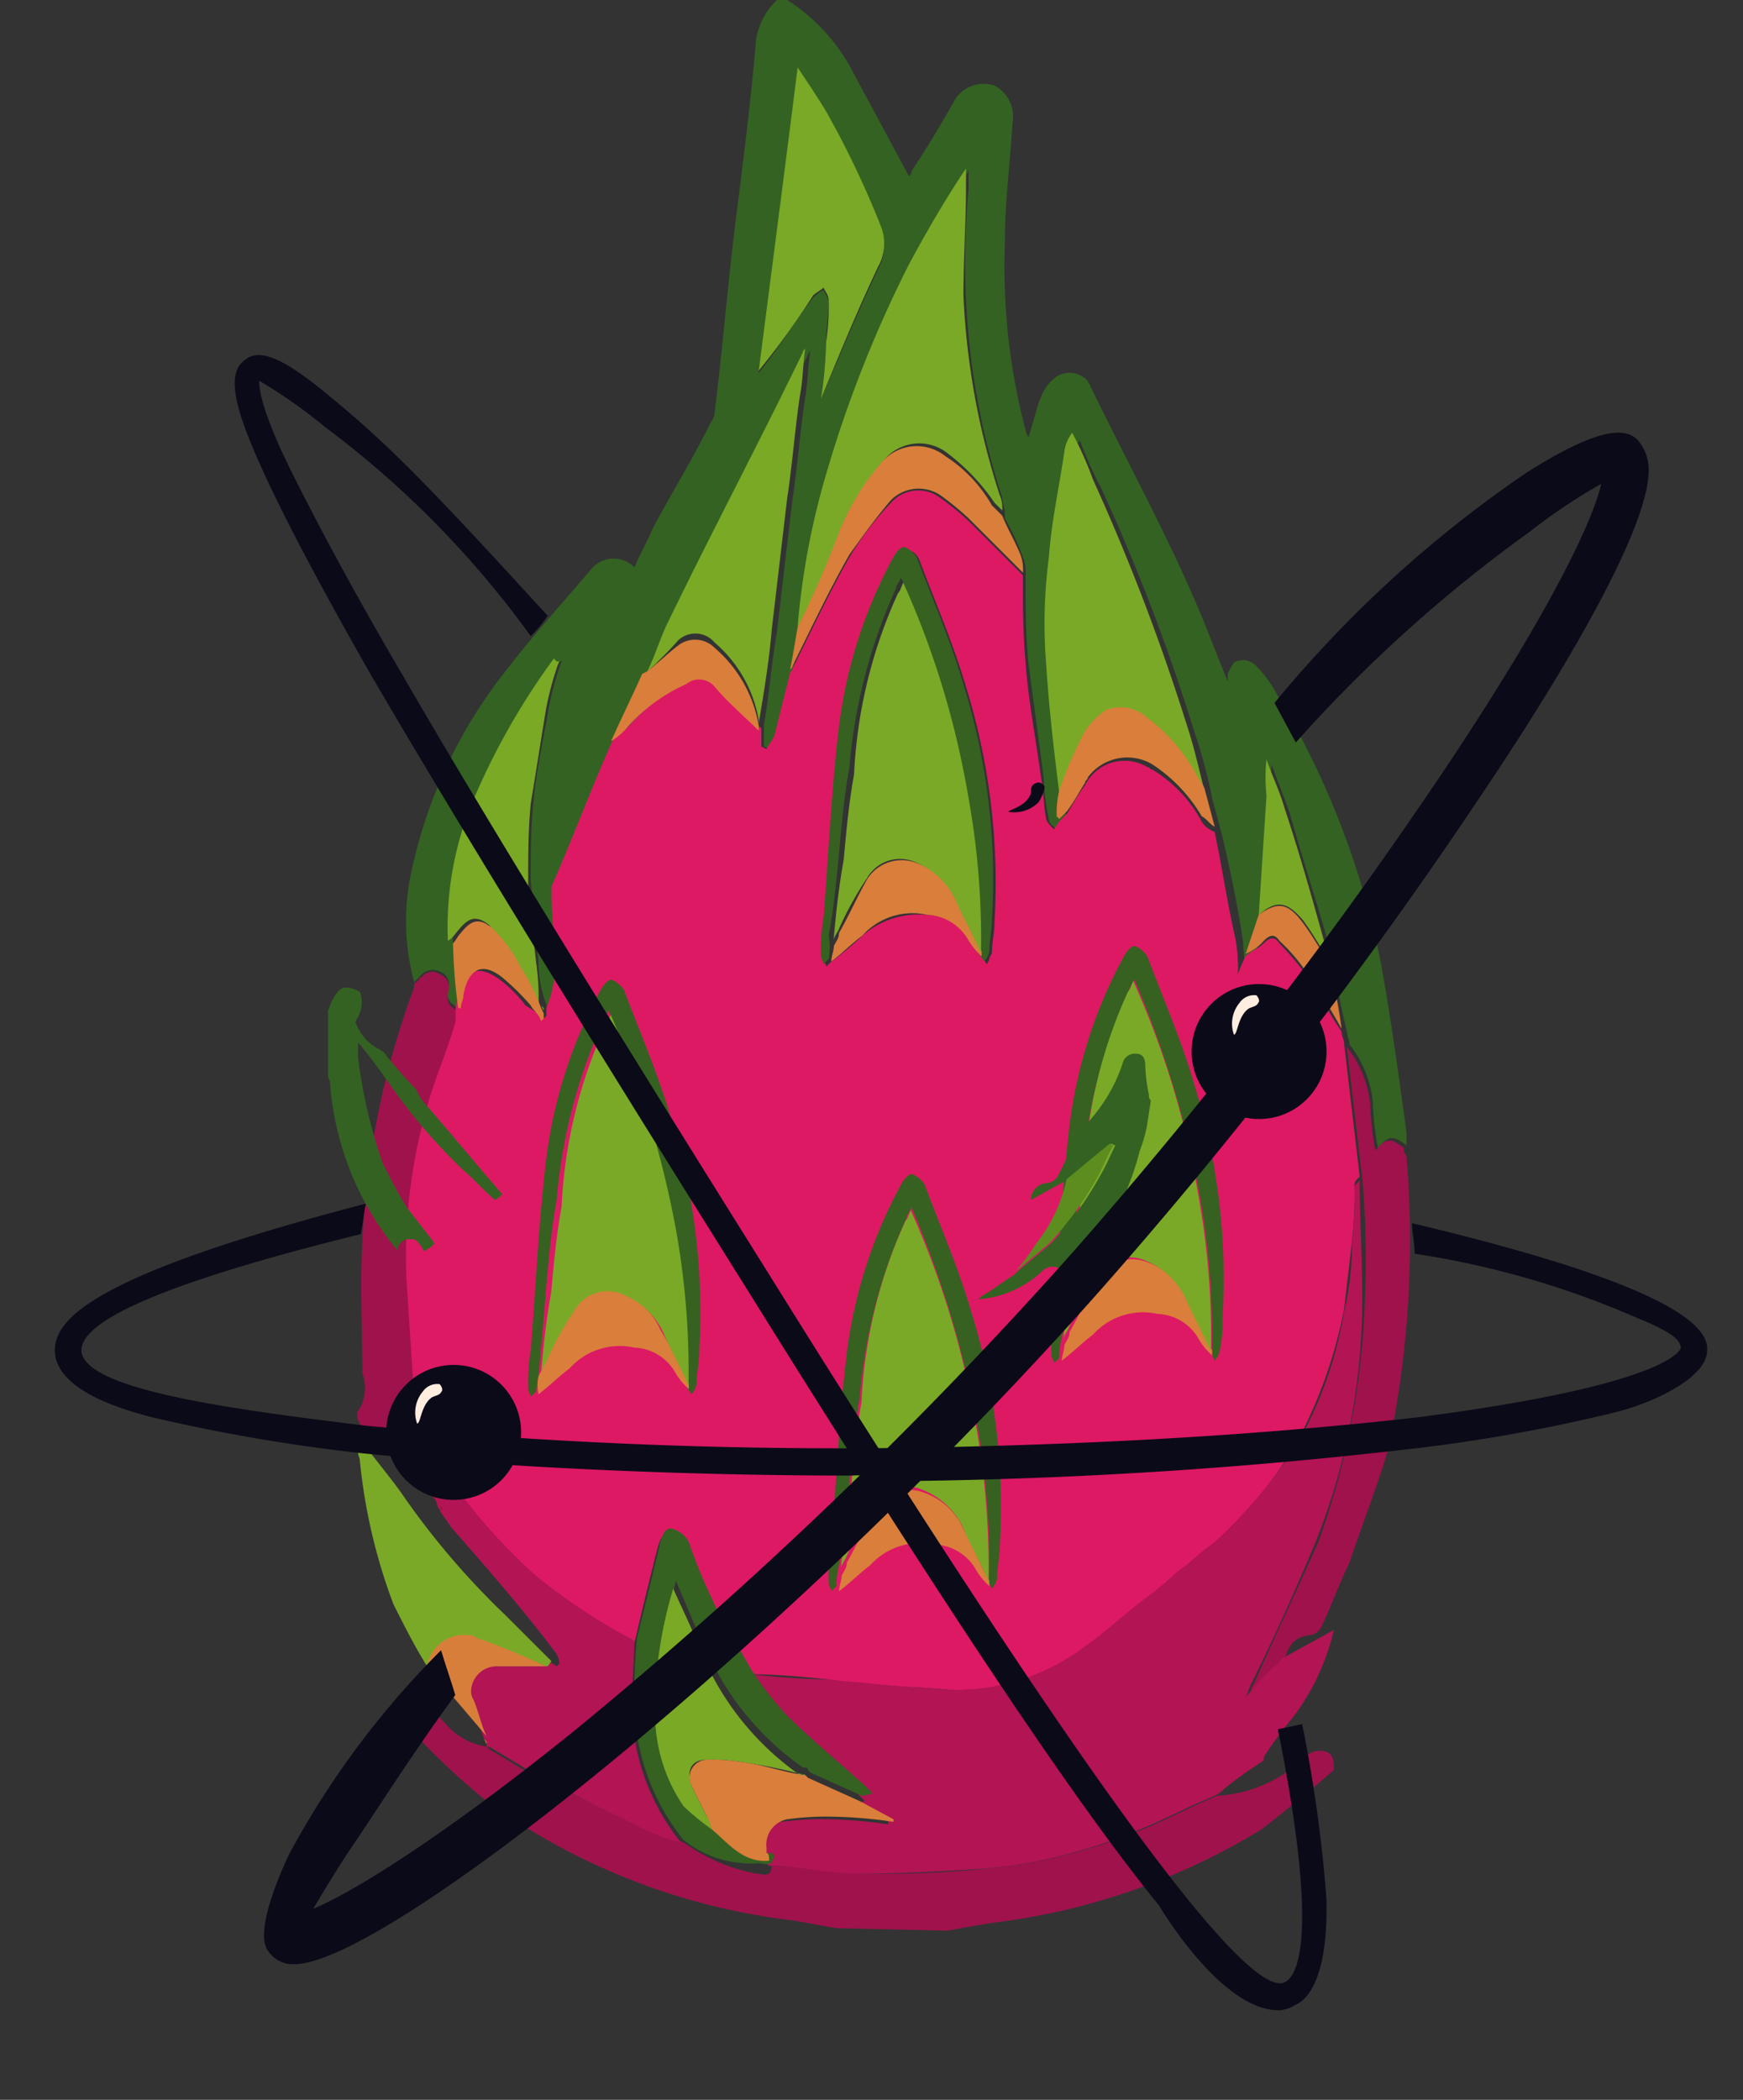 <svg xmlns="http://www.w3.org/2000/svg" xmlns:xlink="http://www.w3.org/1999/xlink" width="93" height="112" viewBox="0 0 93 112">
  <rect x="0" y="0" width="93" height="112" fill="#333333" stroke="none"/>
  <defs>
    <clipPath id="clip-Web_1920_1">
      <rect width="93" height="112"/>
    </clipPath>
  </defs>
  <g id="Web_1920_1" data-name="Web 1920 – 1" clip-path="url(#clip-Web_1920_1)">
    <rect width="93" height="112" fill="rgba(255,255,255,0)"/>
    <g id="Group_30" transform="translate(19.058 0.1)">
      <g id="Group_29" transform="translate(0 -0.1)">
        <g id="Path_138" transform="translate(2.607)">
          <path id="Caminho_1" data-name="Caminho 1" d="M2.32,52.289a12.362,12.362,0,0,1-.138-5.944A25.949,25.949,0,0,1,7.3,35.563c1.382-1.8,2.9-3.456,4.423-5.253a1.558,1.558,0,0,1,2.212-.276l.138.138c.276-.691.691-1.382.968-2.073C16,26.3,17.11,24.5,18.078,22.57c.138-.276.276-.415.276-.691.415-3.317.691-6.773,1.106-10.091s.829-6.5,1.106-9.814A3.8,3.8,0,0,1,21.672-.1h.553a10.082,10.082,0,0,1,3.594,4.009l2.9,5.391c.138-.138.138-.138.138-.276.829-1.244,1.659-2.626,2.35-3.87a1.831,1.831,0,0,1,2.073-.691A1.857,1.857,0,0,1,34.251,6.4c-.138,2.212-.415,4.285-.415,6.5a34.4,34.4,0,0,0,1.106,9.952c0,.138.138.276.138.415.276-.829.415-1.521.691-2.212a2.479,2.479,0,0,1,.691-.968,1.292,1.292,0,0,1,1.8.138c0,.138.138.138.138.276,2.212,4.562,4.7,8.985,6.5,13.685l.829,2.073v-.415c.138-.276.276-.691.553-.691a.916.916,0,0,1,.968.276,6.138,6.138,0,0,1,1.106,1.521,44.852,44.852,0,0,1,5.529,14.238c.553,3.041.968,6.082,1.382,9.123V61c-.691-.553-.968-.553-1.521.138a15.231,15.231,0,0,1-.276-2.488,5.953,5.953,0,0,0-1.244-3.041c0-.276-.138-.415-.138-.691a32.917,32.917,0,0,1-.691-3.594l-.138-.138h0v-.415c-.691-2.488-1.521-4.976-2.212-7.464-.276-.829-.691-1.8-.968-2.626a9.057,9.057,0,0,0,0,1.935c-.138,2.073-.276,4.285-.415,6.359l-.553,2.212a6.739,6.739,0,0,0-.415.968c0-.691-.138-1.382-.138-1.935-.276-1.935-.691-3.87-1.106-5.667l-.553-2.073a27.278,27.278,0,0,0-.968-3.594,105.006,105.006,0,0,0-4.976-12.993A19.583,19.583,0,0,1,37.845,23.4a1.255,1.255,0,0,0-.415.968c-.276,1.935-.691,3.732-.829,5.667s-.138,3.87-.138,5.806c.138,2.212.415,4.562.691,6.773l-.138,1.382.276.138H36.6c-.138-.138-.415-.276-.415-.553a12.1,12.1,0,0,1-.276-2.212l-.829-6.22c-.138-1.521-.138-3.041-.138-4.562a2.352,2.352,0,0,0-.138-.968,13.951,13.951,0,0,0-.968-2.073v-.276h0c0-.276-.138-.553-.138-.829A40.123,40.123,0,0,1,31.763,15.8,40.725,40.725,0,0,1,31.9,9.991V9.023c-1.106,1.659-2.073,3.317-3.041,5.114a65.039,65.039,0,0,0-4.423,11.2,40.433,40.433,0,0,0-1.521,8.155c-.138.829-.276,1.659-.415,2.35l-.829,3.317a3.022,3.022,0,0,1-.415.691l-.276-.138V38.6c.276-1.659.415-3.317.691-4.976l.829-7.05c.276-1.8.415-3.732.691-5.529.138-.829.138-1.659.276-2.488,0,.138-.138.138-.138.276-2.35,4.838-4.838,9.538-7.188,14.376-.415.829-.691,1.659-1.106,2.626h0l-.138.138c-.553,1.244-1.106,2.35-1.659,3.594h0l-.138.276c-1.106,2.488-2.073,5.114-3.179,7.6v.415a20.415,20.415,0,0,0,.138,2.9,6.157,6.157,0,0,1-.415,3.179l-.138-.138h0a6.411,6.411,0,0,1-.553-2.626c-.138-1.382-.276-2.9-.415-4.285,0-1.382,0-2.765.138-4.147.138-1.659.553-3.456.829-5.114a16.712,16.712,0,0,1,.691-2.488h0a.135.135,0,0,0-.138.138,33.58,33.58,0,0,0-4.147,7.188,16.862,16.862,0,0,0-1.521,7.741c.138,1.106.276,2.35.415,3.456-.553-.138-.829-.553-.691-.968a.714.714,0,0,0-.415-.968.851.851,0,0,0-.968.138Zm21.7-31.1c.968-2.212,1.935-4.562,3.041-6.911a2.5,2.5,0,0,0,.138-2.212,34.98,34.98,0,0,0-2.9-6.082,22.513,22.513,0,0,0-1.521-2.35Q21.741,11.926,20.7,19.8c1.106-1.382,1.935-2.765,2.9-4.009a1.908,1.908,0,0,1,.553-.415c.138.276.276.415.276.691,0,.691-.138,1.521-.138,2.212a22.754,22.754,0,0,1-.276,2.9Z" transform="translate(-1.886 0.1)" fill="#346222"/>
        </g>
        <g id="Path_139" transform="translate(3.041 91.342)">
          <path id="Caminho_2" data-name="Caminho 2" d="M24.731,77.481c-.829-.138-1.521-.276-2.35-.415A34.87,34.87,0,0,1,6.07,70.707a37.665,37.665,0,0,1-3.456-3.179c-.138-.138-.276-.415-.415-.553.138-.415.138-.829.691-.968.415-.138.691.276.968.553A3.592,3.592,0,0,0,6.07,67.8h0l.138.138,2.073,1.244c1.935.968,4.009,1.935,6.082,2.9.691.276,1.521.553,2.212.829a9.693,9.693,0,0,0,3.87,1.659c.276,0,.829.276.829-.415h.691c1.382.138,2.765.415,4.147.415a56.646,56.646,0,0,0,6.773-.276,28.327,28.327,0,0,0,8.155-2.073c1.382-.553,2.626-1.244,4.009-1.8a7.353,7.353,0,0,0,4.7-2.073,1.075,1.075,0,0,1,1.106-.276c.415.138.415.553.415.968-1.244,1.106-2.626,2.212-3.87,3.179A35.708,35.708,0,0,1,33.025,77.2c-.829.138-1.659.276-2.35.415Z" transform="translate(-2.2 -65.98)" fill="#a0124c"/>
        </g>
        <g id="Path_140" transform="translate(47.551 55.844)">
          <path id="Caminho_3" data-name="Caminho 3" d="M39.791,67.808c-.553,1.106-.968,2.35-1.521,3.456a.76.76,0,0,1-.691.415c-.691.138-.968.415-1.244,1.244-.138.138-.415.276-.553.553-.415.553-.968.968-1.382,1.521h0c.138-.276.138-.553.276-.691,1.106-2.488,2.35-5.114,3.456-7.6A41.652,41.652,0,0,0,40.62,53.708a48.836,48.836,0,0,0-.138-6.359l-.829-7.05A5.953,5.953,0,0,1,40.9,43.341a15.231,15.231,0,0,0,.276,2.488c.553-.691.829-.691,1.521-.138a.508.508,0,0,0,.138.415,53.779,53.779,0,0,1-.968,15.62C41.311,63.661,40.482,65.734,39.791,67.808Z" transform="translate(-34.4 -40.3)" fill="#a0124c"/>
        </g>
        <g id="Path_141" transform="translate(0 51.823)">
          <path id="Caminho_4" data-name="Caminho 4" d="M4.423,65.879c-.691-.829-1.382-1.659-2.212-2.488,0-.138-.276-.276-.415-.276A3.51,3.51,0,0,1,0,61.179V60.9a2.205,2.205,0,0,0,.276-2.073c0-2.35-.138-4.7,0-7.05A44.6,44.6,0,0,1,3.041,38.233c0-.138,0-.276.138-.276.138-.138.138-.276.276-.276a.683.683,0,0,1,.968-.138.714.714,0,0,1,.415.968.786.786,0,0,0,.553.968h.276v.691c-.553,1.521-1.106,3.041-1.521,4.562a22.26,22.26,0,0,0-1.382,8.985c0,2.073.276,4.285.415,6.359a12.448,12.448,0,0,0,.415,2.212c.138.276.138.691.276.968A14.682,14.682,0,0,0,4.423,65.879Z" transform="translate(0 -37.391)" fill="#a0124c"/>
        </g>
        <g id="Path_142" transform="translate(2.6 26.155)">
          <path id="Caminho_5" data-name="Caminho 5" d="M2.737,69.384c-.138-.691-.276-1.521-.415-2.212-.138-2.073-.276-4.147-.415-6.359A28.991,28.991,0,0,1,3.013,51.69c.415-1.521,1.106-3.041,1.521-4.562v-.691c0-.276.138-.415.138-.691.276-1.382,1.106-1.659,2.212-.829A6.553,6.553,0,0,1,8.266,46.3a5.851,5.851,0,0,1,.968.691l.138-.138v-.415a6.157,6.157,0,0,0,.415-3.179c0-.968-.138-1.935-.138-2.9v-.415c1.106-2.488,2.073-5.114,3.179-7.6l.138-.276h0c.276-.276.553-.415.829-.691a9.089,9.089,0,0,1,3.179-2.35,1.257,1.257,0,0,1,1.521.138c.829.829,1.521,1.659,2.35,2.35v.968l.276.138c.138-.276.276-.415.415-.691l.829-3.317c0-.138.138-.138.138-.276.968-1.935,1.935-4.009,3.041-5.944a16.037,16.037,0,0,1,2.212-2.9,1.934,1.934,0,0,1,2.626-.276A14.69,14.69,0,0,1,31.9,20.451l2.9,2.9c0,1.521,0,3.041.138,4.562.138,2.073.553,4.147.829,6.22.138.691.138,1.521.276,2.212,0,.138.276.415.415.553l.276-.415.415-.415c.276-.415.553-.968.968-1.521a2.355,2.355,0,0,1,3.317-.968c.138,0,.138.138.276.138a7.188,7.188,0,0,1,2.626,2.765,1.38,1.38,0,0,0,.691.553c.415,1.935.691,3.87,1.106,5.667a8.5,8.5,0,0,1,.138,1.935,6.739,6.739,0,0,1,.415-.968c.276-.276.691-.415.968-.691s.553-.415.829,0a17.51,17.51,0,0,1,1.521,1.8c.691.968,1.106,1.935,1.8,2.9,0,.276.138.415.138.691l.829,7.05c-.138.138-.276.276-.276.415a22.4,22.4,0,0,1-.138,3.041c-.138,1.244-.276,2.35-.415,3.594a25.187,25.187,0,0,1-2.488,7.05A22.148,22.148,0,0,1,44.9,75.051L43.376,76.3a6.754,6.754,0,0,0-1.382,1.244,28.338,28.338,0,0,1-3.87,3.041A11.5,11.5,0,0,1,30.8,82.792c-1.244-.138-2.488-.138-3.732-.276a16.936,16.936,0,0,1-2.626-.276c-1.382-.138-2.9-.276-4.285-.276L18.08,78.23a28.147,28.147,0,0,1-1.244-3.041,1.021,1.021,0,0,0-.829-.691c-.415-.138-.553.276-.691.691-.415,1.659-.829,3.317-1.244,5.114-.138,0-.138,0-.276-.138a19.55,19.55,0,0,1-4.976-3.317,26.348,26.348,0,0,1-5.391-6.359A4.849,4.849,0,0,0,2.737,69.384ZM32.594,43.673l.276.415c.138-.138.138-.415.276-.553,0-.553.138-1.106.138-1.659A35.351,35.351,0,0,0,31.765,29.3c-.691-2.35-1.659-4.562-2.488-6.773a.918.918,0,0,0-.691-.553c-.138,0-.415.276-.553.553a22.909,22.909,0,0,0-2.9,8.985c-.415,3.456-.553,6.773-.829,10.229,0,.691-.138,1.382-.138,2.073,0,.138.138.276.138.415l.276-.276a14.641,14.641,0,0,0,1.659-1.382,4.551,4.551,0,0,1,3.456-1.106A2.462,2.462,0,0,1,31.9,42.844a3.665,3.665,0,0,0,.691.829Z" transform="translate(-1.881 -18.821)" fill="#dd1964"/>
        </g>
        <g id="Path_143" transform="translate(23.499 8.985)">
          <path id="Caminho_6" data-name="Caminho 6" d="M17,30.866a40.433,40.433,0,0,1,1.521-8.155,65.038,65.038,0,0,1,4.423-11.2c.968-1.8,1.935-3.456,3.041-5.114v.968c0,1.935-.138,3.87-.138,5.806a40.123,40.123,0,0,0,1.935,10.644,1.753,1.753,0,0,1,.138.829l-.415-.415a11.236,11.236,0,0,0-2.488-2.626,2.432,2.432,0,0,0-3.456.415,16.906,16.906,0,0,0-2.35,4.009A39.211,39.211,0,0,1,17,30.866Z" transform="translate(-17 -6.4)" fill="#7aa927"/>
        </g>
        <g id="Path_144" transform="translate(36.678 23.084)">
          <path id="Caminho_7" data-name="Caminho 7" d="M27.316,35.814c-.276-2.212-.553-4.562-.691-6.773a27.193,27.193,0,0,1,.138-5.806c.138-1.935.553-3.732.829-5.667a2.064,2.064,0,0,1,.415-.968,19.583,19.583,0,0,1,1.106,2.488,114.161,114.161,0,0,1,4.976,12.993c.415,1.244.691,2.488.968,3.594-.138-.276-.276-.415-.415-.691a9.311,9.311,0,0,0-2.626-3.041,1.911,1.911,0,0,0-2.212-.415A2.829,2.829,0,0,0,28.7,32.635,22.055,22.055,0,0,0,27.316,35.814Z" transform="translate(-26.534 -16.6)" fill="#7aa927"/>
        </g>
        <g id="Path_145" transform="translate(15.482 18.523)">
          <path id="Caminho_8" data-name="Caminho 8" d="M11.2,30.579c.415-.829.691-1.8,1.106-2.626,2.35-4.838,4.838-9.538,7.188-14.376,0-.138.138-.138.138-.276-.138.968-.138,1.8-.276,2.488-.276,1.8-.415,3.732-.691,5.529l-.829,7.05c-.138,1.659-.415,3.317-.691,4.976V33.2a7,7,0,0,0-2.35-4.147,1.344,1.344,0,0,0-1.935-.138A18.767,18.767,0,0,1,11.2,30.579Z" transform="translate(-11.2 -13.3)" fill="#7aa926"/>
        </g>
        <g id="Path_146" transform="translate(21.425 3.594)">
          <path id="Caminho_9" data-name="Caminho 9" d="M18.817,20.193a22.6,22.6,0,0,0,.276-3.041,11.89,11.89,0,0,0,.138-2.212c0-.276-.138-.415-.276-.691-.138.138-.415.276-.553.415a42.335,42.335,0,0,1-2.9,4.009c.691-5.391,1.382-10.644,2.073-16.173.553.829,1.106,1.659,1.521,2.35A49.047,49.047,0,0,1,22,10.932a2.5,2.5,0,0,1-.138,2.212C20.753,15.493,19.785,17.843,18.817,20.193Z" transform="translate(-15.5 -2.5)" fill="#79a926"/>
        </g>
        <g id="Path_147" transform="translate(4.817 35.11)">
          <path id="Caminho_10" data-name="Caminho 10" d="M9.45,25.438a16.713,16.713,0,0,0-.691,2.488c-.276,1.659-.553,3.456-.829,5.114-.138,1.382-.138,2.765-.138,4.147s.276,2.9.415,4.285a13.411,13.411,0,0,1,.138,2.35c-.415-.691-.691-1.521-1.106-2.212a19.779,19.779,0,0,0-1.521-2.073c-.691-.553-1.106-.415-1.659.276-.138.138-.276.415-.553.553a17.435,17.435,0,0,1,1.521-7.879A37.313,37.313,0,0,1,9.173,25.3c.138.276.276.138.276.138Z" transform="translate(-3.485 -25.3)" fill="#7aa926"/>
        </g>
        <g id="Path_148" transform="translate(23.084 23.795)">
          <path id="Caminho_11" data-name="Caminho 11" d="M17.115,26.771a48.287,48.287,0,0,0,2.073-4.7,12.782,12.782,0,0,1,2.35-4.009,2.446,2.446,0,0,1,3.456-.415,7.552,7.552,0,0,1,2.488,2.626l.415.415h0l.138.138c.276.691.691,1.382.968,2.073a2.352,2.352,0,0,1,.138.968l-2.9-2.9a14.69,14.69,0,0,0-1.521-1.244A2.092,2.092,0,0,0,22.091,20c-.829.968-1.521,1.935-2.212,2.9-1.106,1.935-2.073,4.009-3.041,5.944,0,.138-.138.138-.138.276C16.838,28.429,16.976,27.6,17.115,26.771Z" transform="translate(-16.7 -17.114)" fill="#d97e3b"/>
        </g>
        <g id="Path_149" transform="translate(37.322 37.736)">
          <path id="Caminho_12" data-name="Caminho 12" d="M27.138,31.623a22.055,22.055,0,0,1,1.382-3.179,4.207,4.207,0,0,1,1.106-1.106,2.109,2.109,0,0,1,2.212.415,9.311,9.311,0,0,1,2.626,3.041c.138.276.276.415.415.691l.553,2.073c-.276-.138-.415-.415-.691-.553a8.377,8.377,0,0,0-2.626-2.765,2.619,2.619,0,0,0-3.456.691c0,.138-.138.138-.138.276-.276.415-.553.968-.968,1.521l-.415.415h0L27,33.006A5.185,5.185,0,0,1,27.138,31.623Z" transform="translate(-27 -27.2)" fill="#d97e3b"/>
        </g>
        <g id="Path_150" transform="translate(13.546 34.123)">
          <path id="Caminho_13" data-name="Caminho 13" d="M11.735,26.264c.553-.415,1.106-.968,1.659-1.382a1.469,1.469,0,0,1,1.935.138,7,7,0,0,1,2.35,4.147v.276c-.829-.829-1.659-1.521-2.35-2.35a1.083,1.083,0,0,0-1.521-.138,9.089,9.089,0,0,0-3.179,2.35A3.665,3.665,0,0,1,9.8,30c.553-1.244,1.106-2.35,1.659-3.594l.276-.138Z" transform="translate(-9.8 -24.586)" fill="#d97e3b"/>
        </g>
        <g id="Path_151" transform="translate(48.104 40.501)">
          <path id="Caminho_14" data-name="Caminho 14" d="M34.8,37.494c.138-2.073.276-4.285.415-6.359a9.031,9.031,0,0,1,0-1.935c.276.829.691,1.659.968,2.626.829,2.488,1.521,4.976,2.212,7.464v.415c-.415-.691-.829-1.382-1.244-1.935C36.321,36.8,35.768,36.664,34.8,37.494Z" transform="translate(-34.8 -29.2)" fill="#79a826"/>
        </g>
        <g id="Path_152" transform="translate(5.114 49.145)">
          <path id="Caminho_15" data-name="Caminho 15" d="M3.7,36.624c.138-.138.276-.415.415-.553.553-.691.968-.829,1.659-.276a8.053,8.053,0,0,1,1.521,2.073A11.021,11.021,0,0,1,8.4,40.079h0l.138.276v.276l-.138.138c-.138-.415-.415-.553-.553-.829a13.032,13.032,0,0,0-1.382-1.382c-1.106-.968-1.935-.691-2.212.829,0,.276-.138.415-.138.691H3.976A29.1,29.1,0,0,1,3.7,36.624Z" transform="translate(-3.7 -35.453)" fill="#d87e3b"/>
        </g>
        <g id="Path_153" transform="translate(47.412 48.319)">
          <path id="Caminho_16" data-name="Caminho 16" d="M34.991,35.332c.968-.691,1.521-.691,2.35.415.415.553.829,1.244,1.244,1.935h0l.138.138a32.916,32.916,0,0,1,.691,3.594,33.071,33.071,0,0,0-1.8-2.9,9.517,9.517,0,0,0-1.521-1.8c-.276-.415-.553-.276-.829,0a2.479,2.479,0,0,1-.968.691Z" transform="translate(-34.3 -34.856)" fill="#d77c3b"/>
        </g>
        <g id="Path_154" transform="translate(37.322 43.542)">
          <path id="Caminho_17" data-name="Caminho 17" d="M27,31.4l.276.138Z" transform="translate(-27 -31.4)" fill="#e0353c"/>
        </g>
        <g id="Path_155" transform="translate(9.814 53.633)">
          <path id="Caminho_18" data-name="Caminho 18" d="M7.238,38.976,7.1,38.7l.138.138Z" transform="translate(-7.1 -38.7)" fill="#7aa926"/>
        </g>
        <g id="Path_156" transform="translate(13.546 39.395)">
          <path id="Caminho_19" data-name="Caminho 19" d="M9.938,28.4l-.138.276Z" transform="translate(-9.8 -28.4)" fill="#d97e3b"/>
        </g>
        <g id="Path_157" transform="translate(34.557 27.508)">
          <path id="Caminho_20" data-name="Caminho 20" d="M25,19.8Z" transform="translate(-25 -19.8)" fill="#7aa927"/>
        </g>
        <g id="Path_158" transform="translate(51.836 51.283)">
          <path id="Caminho_21" data-name="Caminho 21" d="M37.5,37Z" transform="translate(-37.5 -37)" fill="#79a826"/>
        </g>
        <g id="Path_159" transform="translate(15.343 35.801)">
          <path id="Caminho_22" data-name="Caminho 22" d="M11.238,25.8l-.138.138Z" transform="translate(-11.1 -25.8)" fill="#7aa926"/>
        </g>
        <g id="Path_160" transform="translate(10.782 35.248)">
          <path id="Caminho_23" data-name="Caminho 23" d="M7.8,25.4Z" transform="translate(-7.8 -25.4)" fill="#7aa926"/>
        </g>
        <g id="Path_161" transform="translate(20.873 62.894)">
          <path id="Caminho_24" data-name="Caminho 24" d="M15.1,71.8c1.382.138,2.9.276,4.285.276.829.138,1.8.138,2.626.276,1.244.138,2.488.138,3.594.276a11.5,11.5,0,0,0,7.326-2.212c1.382-.968,2.488-2.073,3.87-3.041a4.989,4.989,0,0,1,.691-.553A4.41,4.41,0,0,1,38.461,66a15.938,15.938,0,0,1,1.521-1.244A27.01,27.01,0,0,0,44.4,59.5a21.477,21.477,0,0,0,2.488-7.05,15.067,15.067,0,0,0,.415-3.594,22.4,22.4,0,0,0,.138-3.041c0-.138.276-.276.276-.415,0,2.073.138,4.285.138,6.359a35.018,35.018,0,0,1-2.488,12.993c-1.106,2.626-2.212,5.114-3.456,7.6-.138.276-.138.415-.276.691h0a13.765,13.765,0,0,1,1.382-1.521c.138-.138.415-.276.553-.553l2.765-1.521a12.241,12.241,0,0,1-2.212,4.7,19.779,19.779,0,0,0-1.521,2.073h0v.138h0l-.138.138a23.451,23.451,0,0,0-1.935,1.382,1.908,1.908,0,0,1-.553.415c-1.382.553-2.626,1.244-4.009,1.8a27.233,27.233,0,0,1-8.155,2.073c-2.212.138-4.423.276-6.773.276-1.382,0-2.765-.276-4.147-.415h-.691l-.138-.138a.831.831,0,0,0-.138-.553,1.336,1.336,0,0,1,.691-1.659H16.9a15.024,15.024,0,0,1,2.488-.138,24.677,24.677,0,0,1,3.179.276v-.138l-1.8-.968.553-.138-.415-.415c-1.382-1.244-2.765-2.35-4.147-3.732A27.533,27.533,0,0,0,15.1,71.8Z" transform="translate(-15.1 -45.4)" fill="#b21454"/>
        </g>
        <g id="Path_162" transform="translate(3.456 76.717)">
          <path id="Caminho_25" data-name="Caminho 25" d="M2.5,55.4a4.2,4.2,0,0,1,.691.968,29.869,29.869,0,0,0,5.391,6.359,31.168,31.168,0,0,0,4.976,3.317c.138,0,.138.138.276.138,0,1.106-.138,2.212-.138,3.456a11.878,11.878,0,0,0,2.626,7.326,10.477,10.477,0,0,1-2.212-.829c-1.935-.968-4.009-1.935-5.944-3.041L6.094,71.849H5.956v-.138l-.138-.276h0c-.276-.691-.415-1.382-.691-1.935a1.372,1.372,0,0,1,.691-1.8.831.831,0,0,1,.553-.138H9c.138-.138.138-.276.276-.276l.415.276.138-.138a1.056,1.056,0,0,0-.276-.691C7.891,64.523,5.956,62.311,4.021,60.1c-.138-.276-.415-.553-.553-.829,0-.138-.138-.138-.138-.276h0c-.276-.829-.415-1.8-.691-2.626A2.7,2.7,0,0,0,2.5,55.4Z" transform="translate(-2.5 -55.4)" fill="#b21454"/>
        </g>
        <g id="Path_163" transform="translate(14.79 81.528)">
          <path id="Caminho_26" data-name="Caminho 26" d="M13.326,75.495A11.878,11.878,0,0,1,10.7,68.169a30.065,30.065,0,0,1,.138-3.456c.415-1.659.829-3.317,1.244-5.114.138-.415.276-.829.691-.691a1.416,1.416,0,0,1,.829.691,28.148,28.148,0,0,0,1.244,3.041c.553,1.244,1.382,2.488,2.073,3.732a17.11,17.11,0,0,0,1.935,2.488C20.1,70.1,21.62,71.348,23,72.592l.415.415-.553.138L20.1,71.9l-.138-.138h0c0-.138-.138-.138-.276-.138a15.06,15.06,0,0,1-5.253-6.5c-.553-1.106-.968-2.212-1.521-3.456a38.086,38.086,0,0,0-.968,6.773,8.379,8.379,0,0,0,1.521,4.838,4.321,4.321,0,0,0,1.521,1.244c.829.829,1.659,1.8,3.041,1.659l.138.138c-.138.691-.553.415-.829.415A5.8,5.8,0,0,1,13.326,75.495Z" transform="translate(-10.7 -58.88)" fill="#356121"/>
        </g>
        <g id="Path_164" transform="translate(6.911 93.166)">
          <path id="Caminho_27" data-name="Caminho 27" d="M5,67.3Z" transform="translate(-5 -67.3)" fill="#346222"/>
        </g>
        <g id="Path_165" transform="translate(0.035 76.717)">
          <path id="Caminho_28" data-name="Caminho 28" d="M10.358,67.288c-.138.138-.138.276-.276.276-1.244-.553-2.488-.968-3.732-1.521a1.94,1.94,0,0,0-2.488,1.106c0,.138-.138.276-.138.415-.691-1.106-1.244-2.212-1.8-3.317a30.011,30.011,0,0,1-1.8-7.741,1.514,1.514,0,0,1,0-1.106c.691.968,1.521,1.935,2.212,2.9a41.609,41.609,0,0,0,5.529,6.5Z" transform="translate(-0.025 -55.4)" fill="#7aa927"/>
        </g>
        <g id="Path_166" transform="translate(3.732 87.205)">
          <path id="Caminho_29" data-name="Caminho 29" d="M2.7,64.664A1.986,1.986,0,0,1,4.912,63a.508.508,0,0,1,.415.138c1.244.415,2.488.968,3.732,1.521H6.432A1.364,1.364,0,0,0,5.05,65.908a.831.831,0,0,0,.138.553c.276.691.415,1.382.691,1.935Z" transform="translate(-2.7 -62.987)" fill="#d87e3b"/>
        </g>
        <g id="Path_167" transform="translate(4.423 80.311)">
          <path id="Caminho_30" data-name="Caminho 30" d="M3.2,58l.138.276A.483.483,0,0,1,3.2,58Z" transform="translate(-3.2 -58)" fill="#76181e"/>
        </g>
        <g id="Path_168" transform="translate(6.773 92.751)">
          <path id="Caminho_31" data-name="Caminho 31" d="M4.9,67l.138.276C5.038,67.138,5.038,67.138,4.9,67Z" transform="translate(-4.9 -67)" fill="#d87e3b"/>
        </g>
        <g id="Path_169" transform="translate(48.38 93.857)">
          <path id="Caminho_32" data-name="Caminho 32" d="M35,67.8Z" transform="translate(-35 -67.8)" fill="#5d8c1f"/>
        </g>
        <g id="Path_170" transform="translate(48.242 93.996)">
          <path id="Caminho_33" data-name="Caminho 33" d="M34.9,67.9Z" transform="translate(-34.9 -67.9)" fill="#5d8c1f"/>
        </g>
        <g id="Path_171" transform="translate(24.743 29.166)">
          <path id="Caminho_34" data-name="Caminho 34" d="M18.315,42.978l-.276.276c0-.138-.138-.276-.138-.415a10.462,10.462,0,0,1,.138-2.073c.276-3.456.415-6.773.829-10.229a25.411,25.411,0,0,1,2.9-8.985c.138-.276.415-.553.553-.553a1.38,1.38,0,0,1,.691.553c.829,2.212,1.8,4.423,2.488,6.773A34.976,34.976,0,0,1,27.023,40.9c0,.553-.138,1.106-.138,1.659a1.048,1.048,0,0,1-.276.553l-.276-.415v-.276a43.4,43.4,0,0,0-.691-8.432,53.721,53.721,0,0,0-3.456-11.335c-.138.276-.276.415-.276.553a28.628,28.628,0,0,0-2.488,9.538c-.276,1.521-.415,3.041-.553,4.562s-.276,2.9-.553,4.423A3.528,3.528,0,0,1,18.315,42.978Z" transform="translate(-17.9 -21)" fill="#366121"/>
        </g>
        <g id="Path_172" transform="translate(25.296 45.867)">
          <path id="Caminho_35" data-name="Caminho 35" d="M26.317,37.945v.276a3.665,3.665,0,0,1-.691-.829,2.628,2.628,0,0,0-2.212-1.382,3.592,3.592,0,0,0-3.456,1.106c-.553.415-1.106.968-1.659,1.382,0-.276.138-.553.138-.829.138-.276.276-.415.276-.691.553-.968.968-1.935,1.521-2.9a2.174,2.174,0,0,1,2.626-.829,3.578,3.578,0,0,1,2.073,1.935C25.35,36.01,25.764,36.977,26.317,37.945Z" transform="translate(-18.3 -33.082)" fill="#d97e3b"/>
        </g>
        <g id="Path_173" transform="translate(24.19 67.732)">
          <path id="Caminho_36" data-name="Caminho 36" d="M17.5,48.9l.138.138Z" transform="translate(-17.5 -48.9)" fill="#7aa927"/>
        </g>
        <g id="Path_174" transform="translate(17.745 93.857)">
          <path id="Caminho_37" data-name="Caminho 37" d="M17.071,73.191c-1.382.138-2.212-.968-3.041-1.659-.138-.276-.138-.415-.276-.691l-.829-1.659a.952.952,0,0,1,.829-1.382,9.126,9.126,0,0,1,1.935.138c1.106.138,2.212.553,3.317.691h0l.138.138,2.765,1.244,1.8.968v.138a24.677,24.677,0,0,0-3.179-.276,15.025,15.025,0,0,0-2.488.138A1.37,1.37,0,0,0,16.933,72.5v.276C17.071,72.776,17.071,73.053,17.071,73.191Z" transform="translate(-12.837 -67.8)" fill="#d97e3b"/>
        </g>
        <g id="Path_175" transform="translate(47.689 90.54)">
          <path id="Caminho_38" data-name="Caminho 38" d="M34.5,65.4Z" transform="translate(-34.5 -65.4)" fill="#76171e"/>
        </g>
        <g id="Path_176" transform="translate(15.896 84.734)">
          <path id="Caminho_39" data-name="Caminho 39" d="M19.517,71.152a28.311,28.311,0,0,0-3.317-.691,9.126,9.126,0,0,0-1.935-.138c-.829,0-1.106.553-.829,1.382l.829,1.659c.138.138.138.415.276.691a14.69,14.69,0,0,1-1.521-1.244A8.71,8.71,0,0,1,11.5,67.973a22.3,22.3,0,0,1,.968-6.773c.553,1.244,1.106,2.35,1.521,3.456a15.06,15.06,0,0,0,5.253,6.5A.191.191,0,0,1,19.517,71.152Z" transform="translate(-11.5 -61.2)" fill="#7aa926"/>
        </g>
        <g id="Path_177" transform="translate(23.914 94.687)">
          <path id="Caminho_40" data-name="Caminho 40" d="M17.438,68.538,17.3,68.4Z" transform="translate(-17.3 -68.4)" fill="#7aa926"/>
        </g>
        <g id="XMLID_8_" transform="translate(25.405 31.077)">
          <g id="Group_25" transform="translate(0)">
            <g id="Path_178">
              <path id="Caminho_41" data-name="Caminho 41" d="M7.288,11.335a42.528,42.528,0,0,1,.691,8.432c-.415-.968-.968-1.935-1.382-2.9a4.03,4.03,0,0,0-2.073-1.935,2.023,2.023,0,0,0-2.626.829A17.708,17.708,0,0,0,.376,18.523C.238,18.8.1,18.937.1,19.214c.138-1.521.276-2.9.553-4.423.138-1.521.276-3.041.553-4.562A26.177,26.177,0,0,1,3.556.553C3.694.415,3.694.276,3.832,0A46.708,46.708,0,0,1,7.288,11.335Z" transform="translate(-0.1)" fill="#7aa927"/>
            </g>
          </g>
        </g>
        <g id="Path_179" transform="translate(9.123 52.25)">
          <path id="Caminho_42" data-name="Caminho 42" d="M7.015,59.678l-.276.276c0-.138-.138-.276-.138-.415a10.462,10.462,0,0,1,.138-2.073c.276-3.456.415-6.773.829-10.229a25.411,25.411,0,0,1,2.9-8.985c.138-.276.415-.553.553-.553a1.38,1.38,0,0,1,.691.553c.829,2.212,1.8,4.423,2.488,6.773A34.976,34.976,0,0,1,15.723,57.6c0,.553-.138,1.106-.138,1.659a1.048,1.048,0,0,1-.276.553l-.276-.415v-.276a43.4,43.4,0,0,0-.691-8.432,53.721,53.721,0,0,0-3.456-11.335c-.138.276-.276.415-.276.553a28.628,28.628,0,0,0-2.488,9.538c-.276,1.521-.415,3.041-.553,4.562-.138,1.8-.276,3.317-.415,4.838Z" transform="translate(-6.6 -37.7)" fill="#366121"/>
        </g>
        <g id="Path_180" transform="translate(9.615 68.813)">
          <path id="Caminho_43" data-name="Caminho 43" d="M15.034,54.683v.276a3.665,3.665,0,0,1-.691-.829,2.628,2.628,0,0,0-2.212-1.382,3.592,3.592,0,0,0-3.456,1.106c-.553.415-1.106.968-1.659,1.382a2.258,2.258,0,0,1,0-.968c.138-.276.276-.415.276-.691.553-.968.968-1.935,1.521-2.9a2.174,2.174,0,0,1,2.626-.829,3.578,3.578,0,0,1,2.073,1.935A29.249,29.249,0,0,1,15.034,54.683Z" transform="translate(-6.956 -49.682)" fill="#d97e3b"/>
        </g>
        <g id="XMLID_7_" transform="translate(9.799 54.132)">
          <g id="Group_26" transform="translate(0)">
            <g id="Path_181">
              <path id="Caminho_44" data-name="Caminho 44" d="M7.288,11.335a42.528,42.528,0,0,1,.691,8.432c-.415-.968-.968-1.935-1.382-2.9a4.03,4.03,0,0,0-2.073-1.935,2.023,2.023,0,0,0-2.626.829A17.708,17.708,0,0,0,.376,18.523C.238,18.8.1,18.937.1,19.214c.138-1.521.276-2.9.553-4.423.138-1.521.276-3.041.553-4.562A26.177,26.177,0,0,1,3.556.553C3.694.415,3.694.276,3.832,0A53.721,53.721,0,0,1,7.288,11.335Z" transform="translate(-0.1)" fill="#7aa927"/>
            </g>
          </g>
        </g>
        <g id="Path_182" transform="translate(25.158 62.618)">
          <path id="Caminho_45" data-name="Caminho 45" d="M18.615,67.178l-.276.276c0-.138-.138-.276-.138-.415a10.462,10.462,0,0,1,.138-2.073c.276-3.456.415-6.773.829-10.229a25.411,25.411,0,0,1,2.9-8.985c.138-.276.415-.553.553-.553a1.38,1.38,0,0,1,.691.553c.829,2.212,1.8,4.423,2.488,6.773A34.976,34.976,0,0,1,27.323,65.1c0,.553-.138,1.106-.138,1.659a1.048,1.048,0,0,1-.276.553l-.138-.276v-.276a43.4,43.4,0,0,0-.691-8.432A53.721,53.721,0,0,0,22.623,47c-.138.276-.276.415-.276.553a28.628,28.628,0,0,0-2.488,9.538c-.276,1.521-.415,3.041-.553,4.562s-.276,2.9-.553,4.423A3.89,3.89,0,0,0,18.615,67.178Z" transform="translate(-18.2 -45.2)" fill="#366121"/>
        </g>
        <g id="Path_183" transform="translate(25.711 79.457)">
          <path id="Caminho_46" data-name="Caminho 46" d="M26.617,62.245v.276a3.665,3.665,0,0,1-.691-.829,2.628,2.628,0,0,0-2.212-1.382,3.592,3.592,0,0,0-3.456,1.106c-.553.415-1.106.968-1.659,1.382,0-.276.138-.553.138-.829.138-.276.276-.415.276-.691.553-.968.968-1.935,1.521-2.9a2.174,2.174,0,0,1,2.626-.829,3.578,3.578,0,0,1,2.073,1.935C25.65,60.171,26.064,61.277,26.617,62.245Z" transform="translate(-18.6 -57.382)" fill="#d97e3b"/>
        </g>
        <g id="XMLID_6_" transform="translate(25.803 64.558)">
          <g id="Group_27" transform="translate(0)">
            <g id="Path_184">
              <path id="Caminho_47" data-name="Caminho 47" d="M7.288,11.335a42.528,42.528,0,0,1,.691,8.432c-.415-.968-.968-1.935-1.382-2.9a4.03,4.03,0,0,0-2.073-1.935,2.023,2.023,0,0,0-2.626.829A17.708,17.708,0,0,0,.376,18.523C.238,18.8.1,18.937.1,19.214c.138-1.521.276-2.9.553-4.423.138-1.521.276-3.041.553-4.562A26.177,26.177,0,0,1,3.556.553C3.694.415,3.694.276,3.832,0A46.708,46.708,0,0,1,7.288,11.335Z" transform="translate(-0.1)" fill="#7aa927"/>
            </g>
          </g>
        </g>
        <g id="Path_185" transform="translate(37.045 50.453)">
          <path id="Caminho_48" data-name="Caminho 48" d="M27.215,58.378l-.276.276c0-.138-.138-.276-.138-.415a10.462,10.462,0,0,1,.138-2.073c.276-3.456.415-6.773.829-10.229a25.411,25.411,0,0,1,2.9-8.985c.138-.276.415-.553.553-.553a1.38,1.38,0,0,1,.691.553c.829,2.212,1.8,4.423,2.488,6.773A34.976,34.976,0,0,1,35.923,56.3a6.73,6.73,0,0,1-.138,1.659,1.048,1.048,0,0,1-.276.553l-.138-.276v-.276a43.4,43.4,0,0,0-.691-8.432A53.721,53.721,0,0,0,31.223,38.2c-.138.276-.276.415-.276.553a28.628,28.628,0,0,0-2.488,9.538c-.276,1.521-.415,3.041-.553,4.562s-.276,2.9-.553,4.423A3.89,3.89,0,0,0,27.215,58.378Z" transform="translate(-26.8 -36.4)" fill="#366121"/>
        </g>
        <g id="Path_186" transform="translate(37.598 67.155)">
          <path id="Caminho_49" data-name="Caminho 49" d="M35.217,53.345v.276a3.665,3.665,0,0,1-.691-.829,2.628,2.628,0,0,0-2.212-1.382,3.592,3.592,0,0,0-3.456,1.106c-.553.415-1.106.968-1.659,1.382,0-.276.138-.553.138-.829.138-.276.276-.415.276-.691.553-.968.968-1.935,1.521-2.9a2.174,2.174,0,0,1,2.626-.829,3.578,3.578,0,0,1,2.073,1.935C34.25,51.41,34.664,52.377,35.217,53.345Z" transform="translate(-27.2 -48.482)" fill="#d97e3b"/>
        </g>
        <g id="XMLID_5_" transform="translate(37.677 52.328)">
          <g id="Group_28" transform="translate(0)">
            <g id="Path_187">
              <path id="Caminho_50" data-name="Caminho 50" d="M7.288,11.335a42.528,42.528,0,0,1,.691,8.432c-.415-.968-.968-1.935-1.382-2.9a4.03,4.03,0,0,0-2.073-1.935,2.023,2.023,0,0,0-2.626.829A17.708,17.708,0,0,0,.376,18.523C.238,18.8.1,18.937.1,19.214c.138-1.521.276-2.9.553-4.423.138-1.521.415-3.041.553-4.562A26.177,26.177,0,0,1,3.556.553C3.694.415,3.694.276,3.832,0A46.708,46.708,0,0,1,7.288,11.335Z" transform="translate(-0.1)" fill="#7aa927"/>
            </g>
          </g>
        </g>
      </g>
      <g id="Path_188" transform="translate(42.16 64.453)">
        <path id="Caminho_51" data-name="Caminho 51" d="M30.5,46.6" transform="translate(-30.5 -46.6)" fill="#e0353c"/>
      </g>
    </g>
    <g id="Group_31" transform="translate(12.527 18.942)">
      <g id="Path_189" transform="translate(-0.003 -0.004)">
        <path id="Caminho_52" data-name="Caminho 52" d="M55.785,88.277c-3.106.136-6.471-5.585-6.471-5.585C44.654,76.97,37.535,66.208,27.44,50,19.674,37.6,12.426,25.885,7.249,17.03Q3.172,9.878,1.424,6C-.129,2.59-.388.955.518.274,1.3-.407,2.589.138,5.049,2.181,8.025,4.633,9.967,6.54,16.438,13.624l.259.272a6.733,6.733,0,0,1-.906,1.09,51.572,51.572,0,0,0-11-11.171A27.26,27.26,0,0,0,1.3,1.364c0,.272,0,1.362,1.683,4.768C4.272,8.72,6.213,12.4,8.931,17.03,13.979,25.749,21.1,37.192,28.6,49.18,38.7,65.391,45.819,76.017,50.349,81.738c3.883,4.9,5.177,5.313,5.695,5.04s1.941-1.907-.388-13.487l1.294-.272a75.9,75.9,0,0,1,1.294,9.263c.129,4.768-1.294,5.585-1.683,5.722A1.778,1.778,0,0,1,55.785,88.277Z" transform="translate(0.003 0.004)" fill="#0b0a18"/>
      </g>
    </g>
    <g id="Path_190" transform="translate(8.005 -44.099)">
      <path id="Caminho_53" data-name="Caminho 53" d="M53.2,104.1a7.366,7.366,0,0,1-.4,1.4,13.908,13.908,0,0,1-4.1,6.9c0-.3,0-.6-.3-.7a.778.778,0,0,0-.8.2,5.556,5.556,0,0,1-3.4,1.5,1.381,1.381,0,0,1,.4-.3c.5-.3,1-.7,1.5-1l.1-.1h0l.1-.1h0l1.8-1.5a18.311,18.311,0,0,0,2.6-3.6c.3-.5.5-1,.8-1.6l-.2-.1L49,107l-2,1.1a.9.9,0,0,1,.9-.9.85.85,0,0,0,.5-.3,18.887,18.887,0,0,0,1.1-2.5,2.651,2.651,0,0,0,.6-.5,8.718,8.718,0,0,0,1.8-3.1.666.666,0,0,1,.7-.5c.4,0,.5.3.5.6a8.752,8.752,0,0,0,.2,1.6.367.367,0,0,0,.1.3Z" fill="#346222"/>
    </g>
    <g id="Path_191" transform="translate(8.005 -44.099)">
      <path id="Caminho_54" data-name="Caminho 54" d="M46.2,111.9a14.309,14.309,0,0,0,1.1-1.5,8.221,8.221,0,0,0,1.6-3.4l2.3-1.9.2.1c-.3.5-.5,1-.8,1.6a18.311,18.311,0,0,1-2.6,3.6Z" fill="#5d8c1f"/>
    </g>
    <g id="Path_192" transform="translate(8.005 -44.099)">
      <path id="Caminho_55" data-name="Caminho 55" d="M14.5,110.6c-.1-.1-.2-.3-.4-.4h-.3a.367.367,0,0,0-.3.1.55.55,0,0,0-.3.5,15.853,15.853,0,0,1-3.6-9c0-.1-.1-.2-.1-.3V98c.1-.2.1-.3.2-.5.4-.8.7-.9,1.5-.5a1.632,1.632,0,0,1-.2,1.5c0,.1-.1.2,0,.2a2.539,2.539,0,0,0,1.3,1.4c.1.1.2.1.3.3.5.6,1,1.2,1.6,1.8h0c0,.1.1.1.1.2a2.092,2.092,0,0,0,.4.6c1.4,1.6,2.7,3.2,4.1,4.8a1.381,1.381,0,0,1-.4.3c-.6-.5-1.1-1.1-1.7-1.6a30.1,30.1,0,0,1-4-4.7c-.5-.7-1-1.4-1.6-2.1v.8a26.8,26.8,0,0,0,1.3,5.6c.4.8.8,1.6,1.3,2.4l1.4,1.8a.1.1,0,0,0,.1.1h0l-.1.1-.1.1c-.1.1-.2.1-.3.2h-.1A.349.349,0,0,1,14.5,110.6Z" fill="#346222"/>
    </g>
    <g id="Ellipse_3" transform="translate(21.779 -28.813)">
      <circle id="Elipse_1" data-name="Elipse 1" cx="3.6" cy="3.6" r="3.6" transform="translate(41.8 81.3)" fill="#0b0a18"/>
      <g id="Path_193" transform="translate(36.359 -11)">
        <path id="Caminho_56" data-name="Caminho 56" d="M9,93.3c-.1.2-.3.2-.5.3-.6.4-.6,1.4-.8,1.4A1.747,1.747,0,0,1,8,93.3a.942.942,0,0,1,.9-.4C9,93,9.1,93.2,9,93.3Z" fill="#ffeddf"/>
      </g>
    </g>
    <g id="Ellipse_4" transform="translate(25.005 -8.099)">
      <circle id="Elipse_2" data-name="Elipse 2" cx="3.6" cy="3.6" r="3.6" transform="translate(-4.4 80.9)" fill="#0b0a18"/>
    </g>
    <g id="Path_193-2" data-name="Path_193" transform="translate(14.555 -19.073)">
      <path id="Caminho_56-2" data-name="Caminho 56" d="M9,93.3c-.1.2-.3.2-.5.3-.6.4-.6,1.4-.8,1.4A1.747,1.747,0,0,1,8,93.3a.942.942,0,0,1,.9-.4C9,93,9.1,93.2,9,93.3Z" fill="#ffeddf"/>
    </g>
    <g id="Path_194" transform="translate(8.005 -44.099)">
      <path id="Caminho_57" data-name="Caminho 57" d="M47.2,85.9c-.2.1-.2.3-.2.5-.2.7-1.2.9-1.2,1a1.845,1.845,0,0,0,1.6-.5c.2-.3.4-.8.3-.9C47.5,85.8,47.4,85.8,47.2,85.9Z" fill="#0b0a18"/>
    </g>
    <g id="Group_32" transform="translate(8.005 43.198)">
      <g id="Path_195" transform="translate(-5.072 21)">
        <path id="Caminho_58" data-name="Caminho 58" d="M42.46,14.506c-9,0-18.558-.444-26.009-1.184A94.147,94.147,0,0,1,5.2,11.4C1.689,10.509.143,9.325,0,7.993-.139,6.217,1.83,3.849,16.592,0c-.141.592-.141,1.036-.281,1.628C3.095,4.885,1.408,6.809,1.408,7.845c.141,2.072,7.873,3.108,15.184,4a265.5,265.5,0,0,0,28.68,1.184c9.138-.148,18.277-.592,27.415-1.628C86.465,9.621,86.746,7.7,86.746,7.7c0-.444-.562-.888-2.39-1.628a47.107,47.107,0,0,0-11.81-3.4c0-.592-.141-1.184-.141-1.628C85.481,4.145,88.293,6.365,88.152,7.845c0,1.332-2.531,2.664-4.78,3.256a87.742,87.742,0,0,1-10.544,1.924A257.6,257.6,0,0,1,45.272,14.8,9.105,9.105,0,0,0,42.46,14.506Z" transform="translate(0)" fill="#0b0a18"/>
      </g>
    </g>
    <g id="Group_33" transform="translate(14.065 23.019)">
      <g id="Path_196" transform="translate(0.023 0.058)">
        <path id="Caminho_59" data-name="Caminho 59" d="M1.636,81.747h0a1.572,1.572,0,0,1-1.39-.7c-.884-1.126,1.137-5.207,1.137-5.207A46.586,46.586,0,0,1,9.469,65c.253.844.505,1.548.758,2.393-1.769,2.393-3.411,4.926-5.18,7.6-.884,1.267-1.642,2.533-2.4,3.8,2.021-.844,6.7-3.659,14.023-9.57a234.72,234.72,0,0,0,26.4-25.333A247.483,247.483,0,0,0,63.413,17.428C69.1,8.843,70.993,4.48,71.372,2.791a29.626,29.626,0,0,0-3.79,2.533A76.4,76.4,0,0,0,55.075,16.584l-1.137-2.111A64.1,64.1,0,0,1,67.329,2.228C70.866-.023,72.509-.3,73.267.4A2.382,2.382,0,0,1,73.9,1.947c.126,3.378-5.432,12.244-8.843,17.311A247.483,247.483,0,0,1,44.716,45.717C28.292,64.3,6.563,81.747,1.636,81.747Z" transform="translate(-0.023 -0.058)" fill="#0b0a18"/>
      </g>
    </g>
  </g>
</svg>
